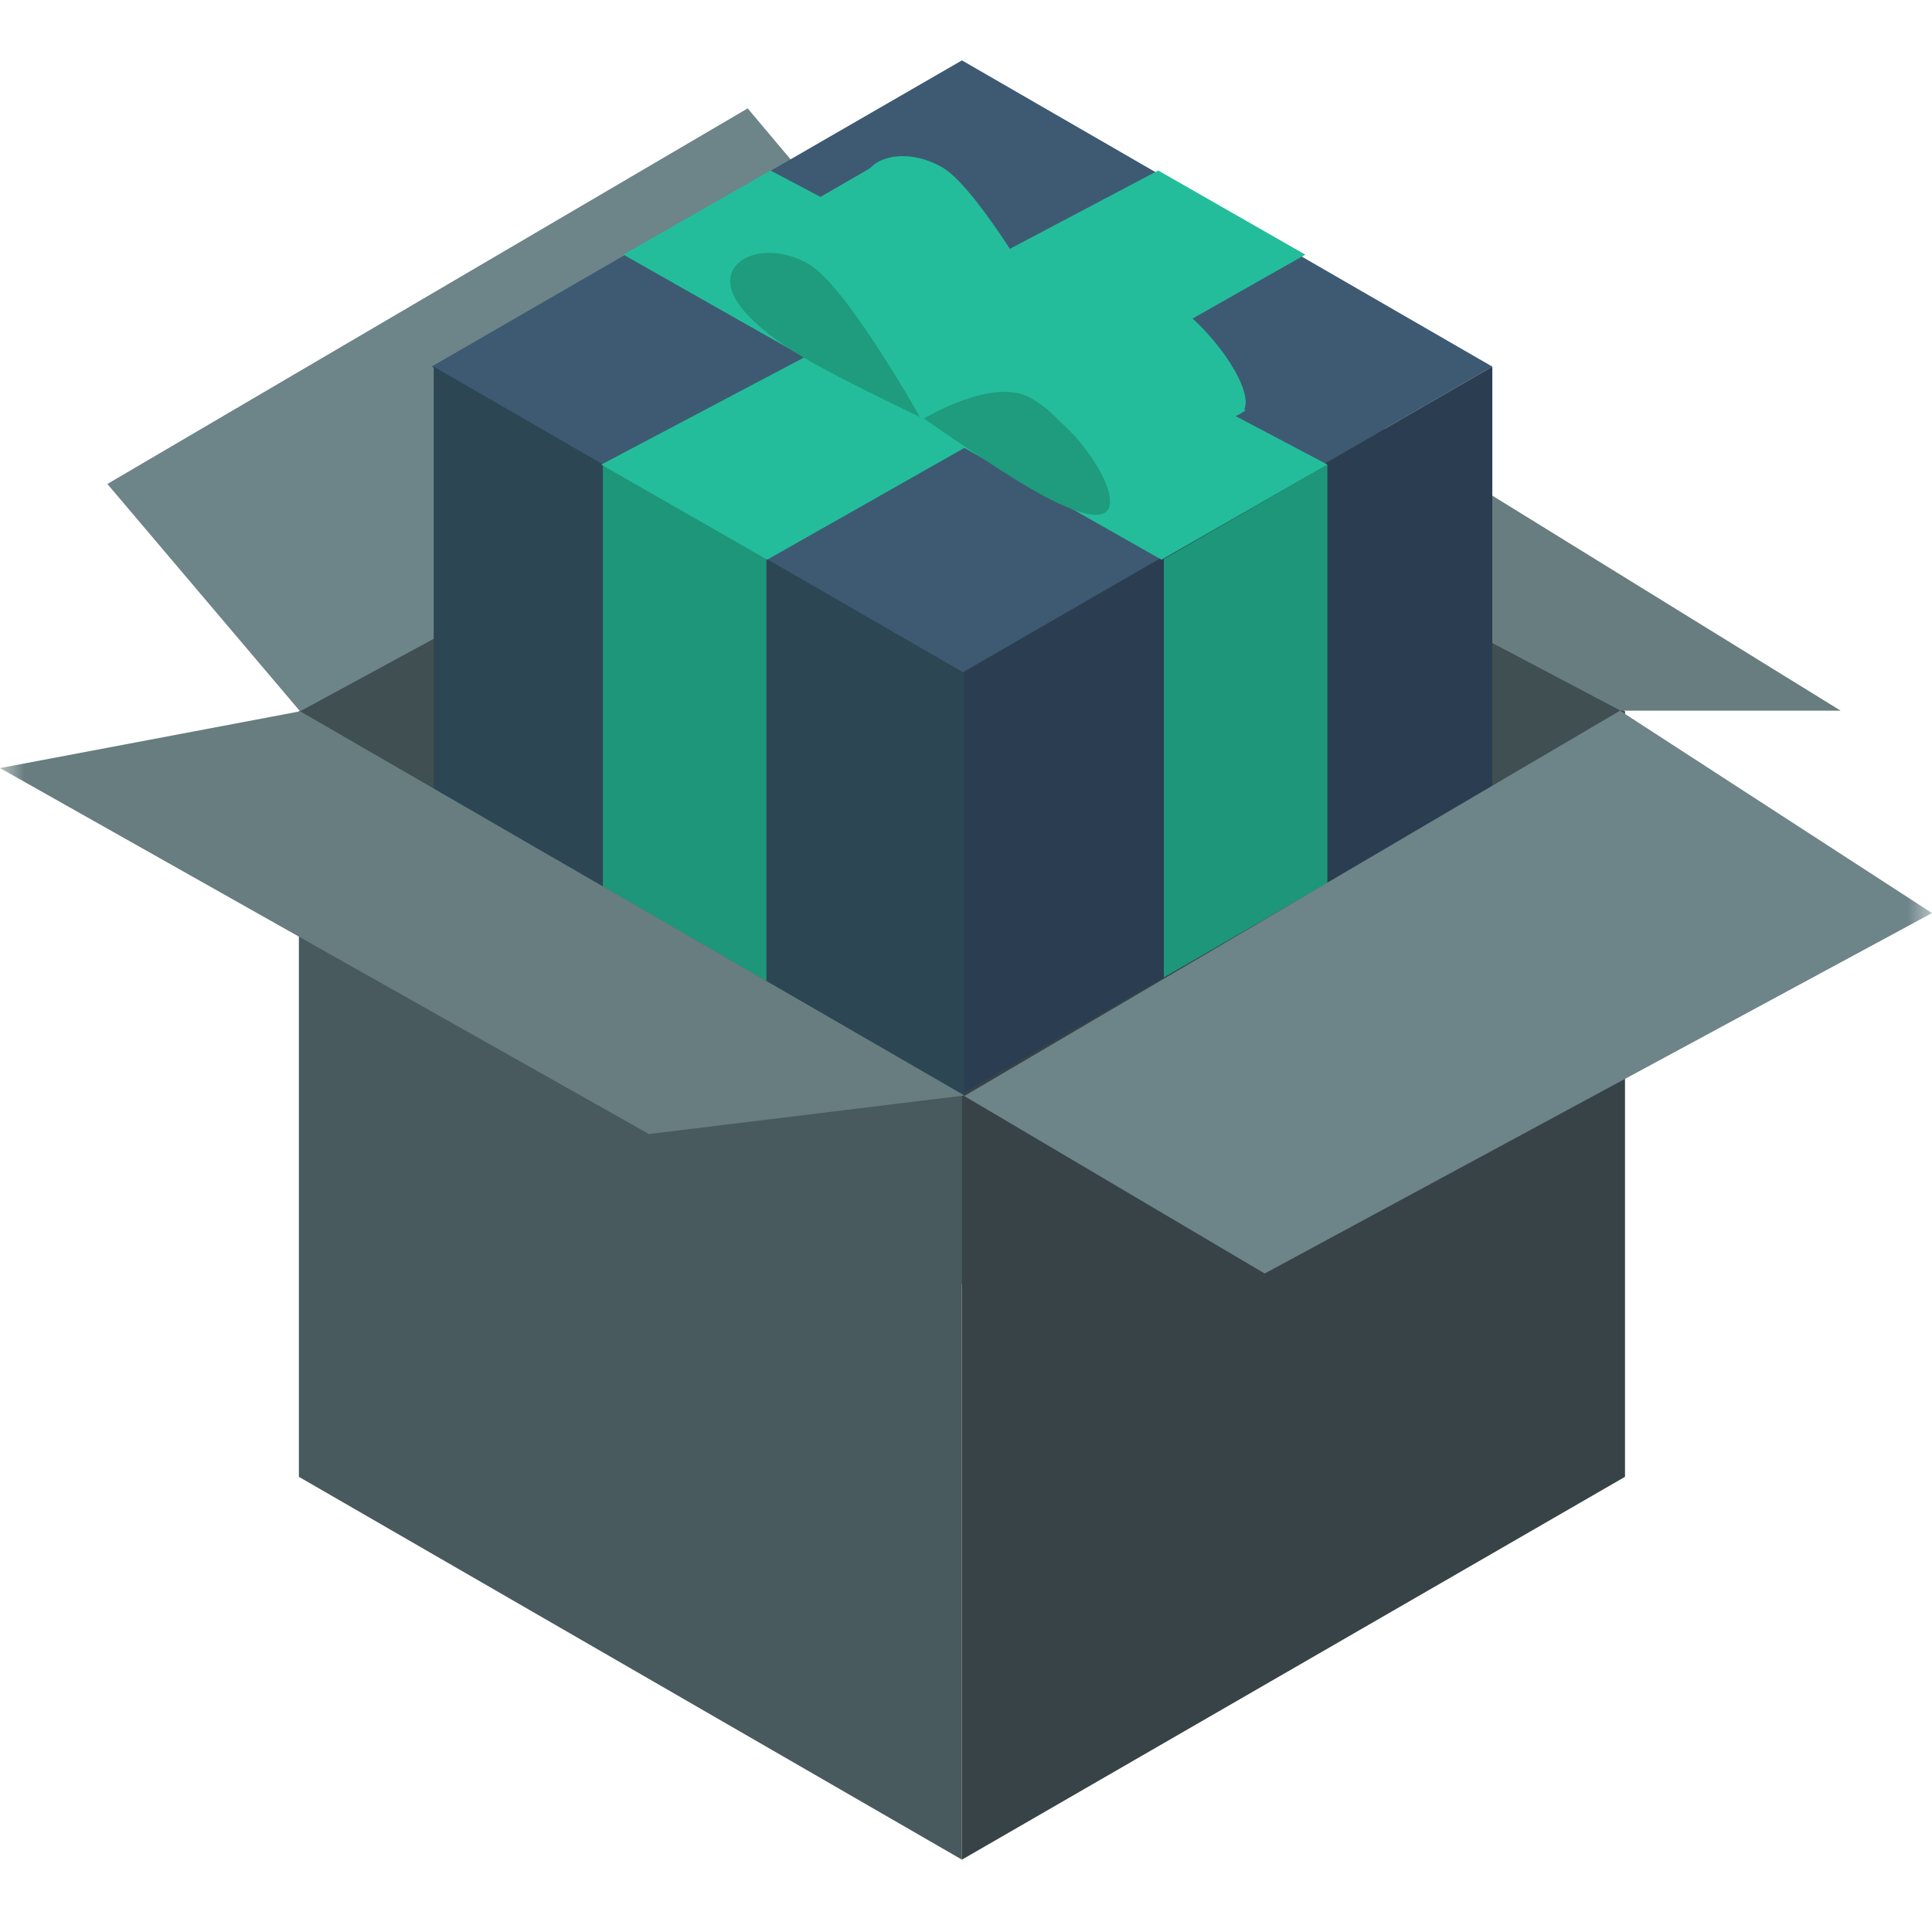 <svg width="40" height="40" viewBox="0 0 40 40" fill="none" xmlns="http://www.w3.org/2000/svg">
<g clip-path="url(#clip0_2_434)">
<mask id="mask0_2_434" style="mask-type:luminance" maskUnits="userSpaceOnUse" x="0" y="0" width="40" height="40">
<path d="M40 0H0V40H40V0Z" fill="white"/>
</mask>
<g mask="url(#mask0_2_434)">
<path d="M19.916 6.798L6.188 14.724L19.916 22.65L33.644 14.724L19.916 6.798Z" fill="#404F51"/>
<path d="M2.223 10.02L15.48 2.244L19.786 7.362L6.213 14.727L2.223 10.02Z" fill="#6D8489"/>
<path d="M38.109 14.714L25.835 7.137L20.311 7.732L33.554 14.714H38.109Z" fill="#677D7F"/>
<path d="M19.916 1.25L8.933 7.591L19.916 13.931L30.898 7.591L19.916 1.25Z" fill="#3E5A72"/>
<path d="M30.897 7.591L19.915 13.931L19.915 26.613L30.897 20.272L30.897 7.591Z" fill="#2B3E51"/>
<path d="M8.98 7.591L19.962 13.931L19.962 26.613L8.98 20.272L8.98 7.591Z" fill="#2D4654"/>
<path d="M27.482 9.619L24.096 11.574L24.096 27.426L27.482 25.471L27.482 9.619Z" fill="#1E9679"/>
<path d="M12.482 9.619L15.868 11.574L15.868 27.426L12.482 25.471L12.482 9.619Z" fill="#1E9679"/>
<path d="M12.906 5.272L15.952 3.53L27.484 9.619L24.049 11.588L12.906 5.272Z" fill="#24BD9C"/>
<path d="M27.025 5.272L23.98 3.53L12.448 9.619L15.883 11.588L27.025 5.272Z" fill="#24BD9C"/>
<path d="M33.644 14.724L19.916 22.65L19.916 38.502L33.644 30.576L33.644 14.724Z" fill="#374347"/>
<path d="M6.188 14.724L19.916 22.65L19.916 38.502L6.188 30.576L6.188 14.724Z" fill="#495A5E"/>
<path d="M19.965 22.692L33.54 14.714L40 18.904L26.184 26.367L19.965 22.692Z" fill="#6D8489"/>
<path d="M19.965 22.681L6.214 14.727L0 15.902L13.435 23.479L19.965 22.681Z" fill="#677D7F"/>
<path d="M19.044 8.631C19.044 8.631 17.522 7.914 16.744 7.464C15.966 7.015 15.118 6.372 15.118 5.821C15.118 5.269 15.966 5.018 16.744 5.467C17.522 5.917 19.044 8.631 19.044 8.631Z" fill="#1F9B7D"/>
<path d="M21.809 6.629C21.809 6.629 20.287 5.912 19.509 5.462C18.73 5.013 17.883 4.37 17.883 3.819C17.883 3.267 18.73 3.016 19.509 3.465C20.287 3.914 21.809 6.629 21.809 6.629Z" fill="#24BD9C"/>
<path d="M19.129 8.665C19.129 8.665 20.565 7.792 21.343 8.242C22.122 8.691 22.982 9.828 22.982 10.38C22.982 10.931 22.122 10.569 21.343 10.12C20.565 9.671 19.129 8.665 19.129 8.665Z" fill="#1F9B7D"/>
<path d="M21.937 6.613C21.937 6.613 23.373 5.741 24.151 6.19C24.929 6.639 25.79 7.777 25.79 8.328C25.79 8.88 24.929 8.518 24.151 8.069C23.373 7.619 21.937 6.613 21.937 6.613Z" fill="#24BD9C"/>
<path d="M18.11 3.428L21.709 6.48L25.791 8.496L23.234 9.973L19.964 6.802L15.553 4.905L18.11 3.428Z" fill="#24BD9C"/>
</g>
</g>
<defs>
<clipPath id="clip0_2_434">
<rect width="40" height="40" fill="white"/>
</clipPath>
</defs>
</svg>
